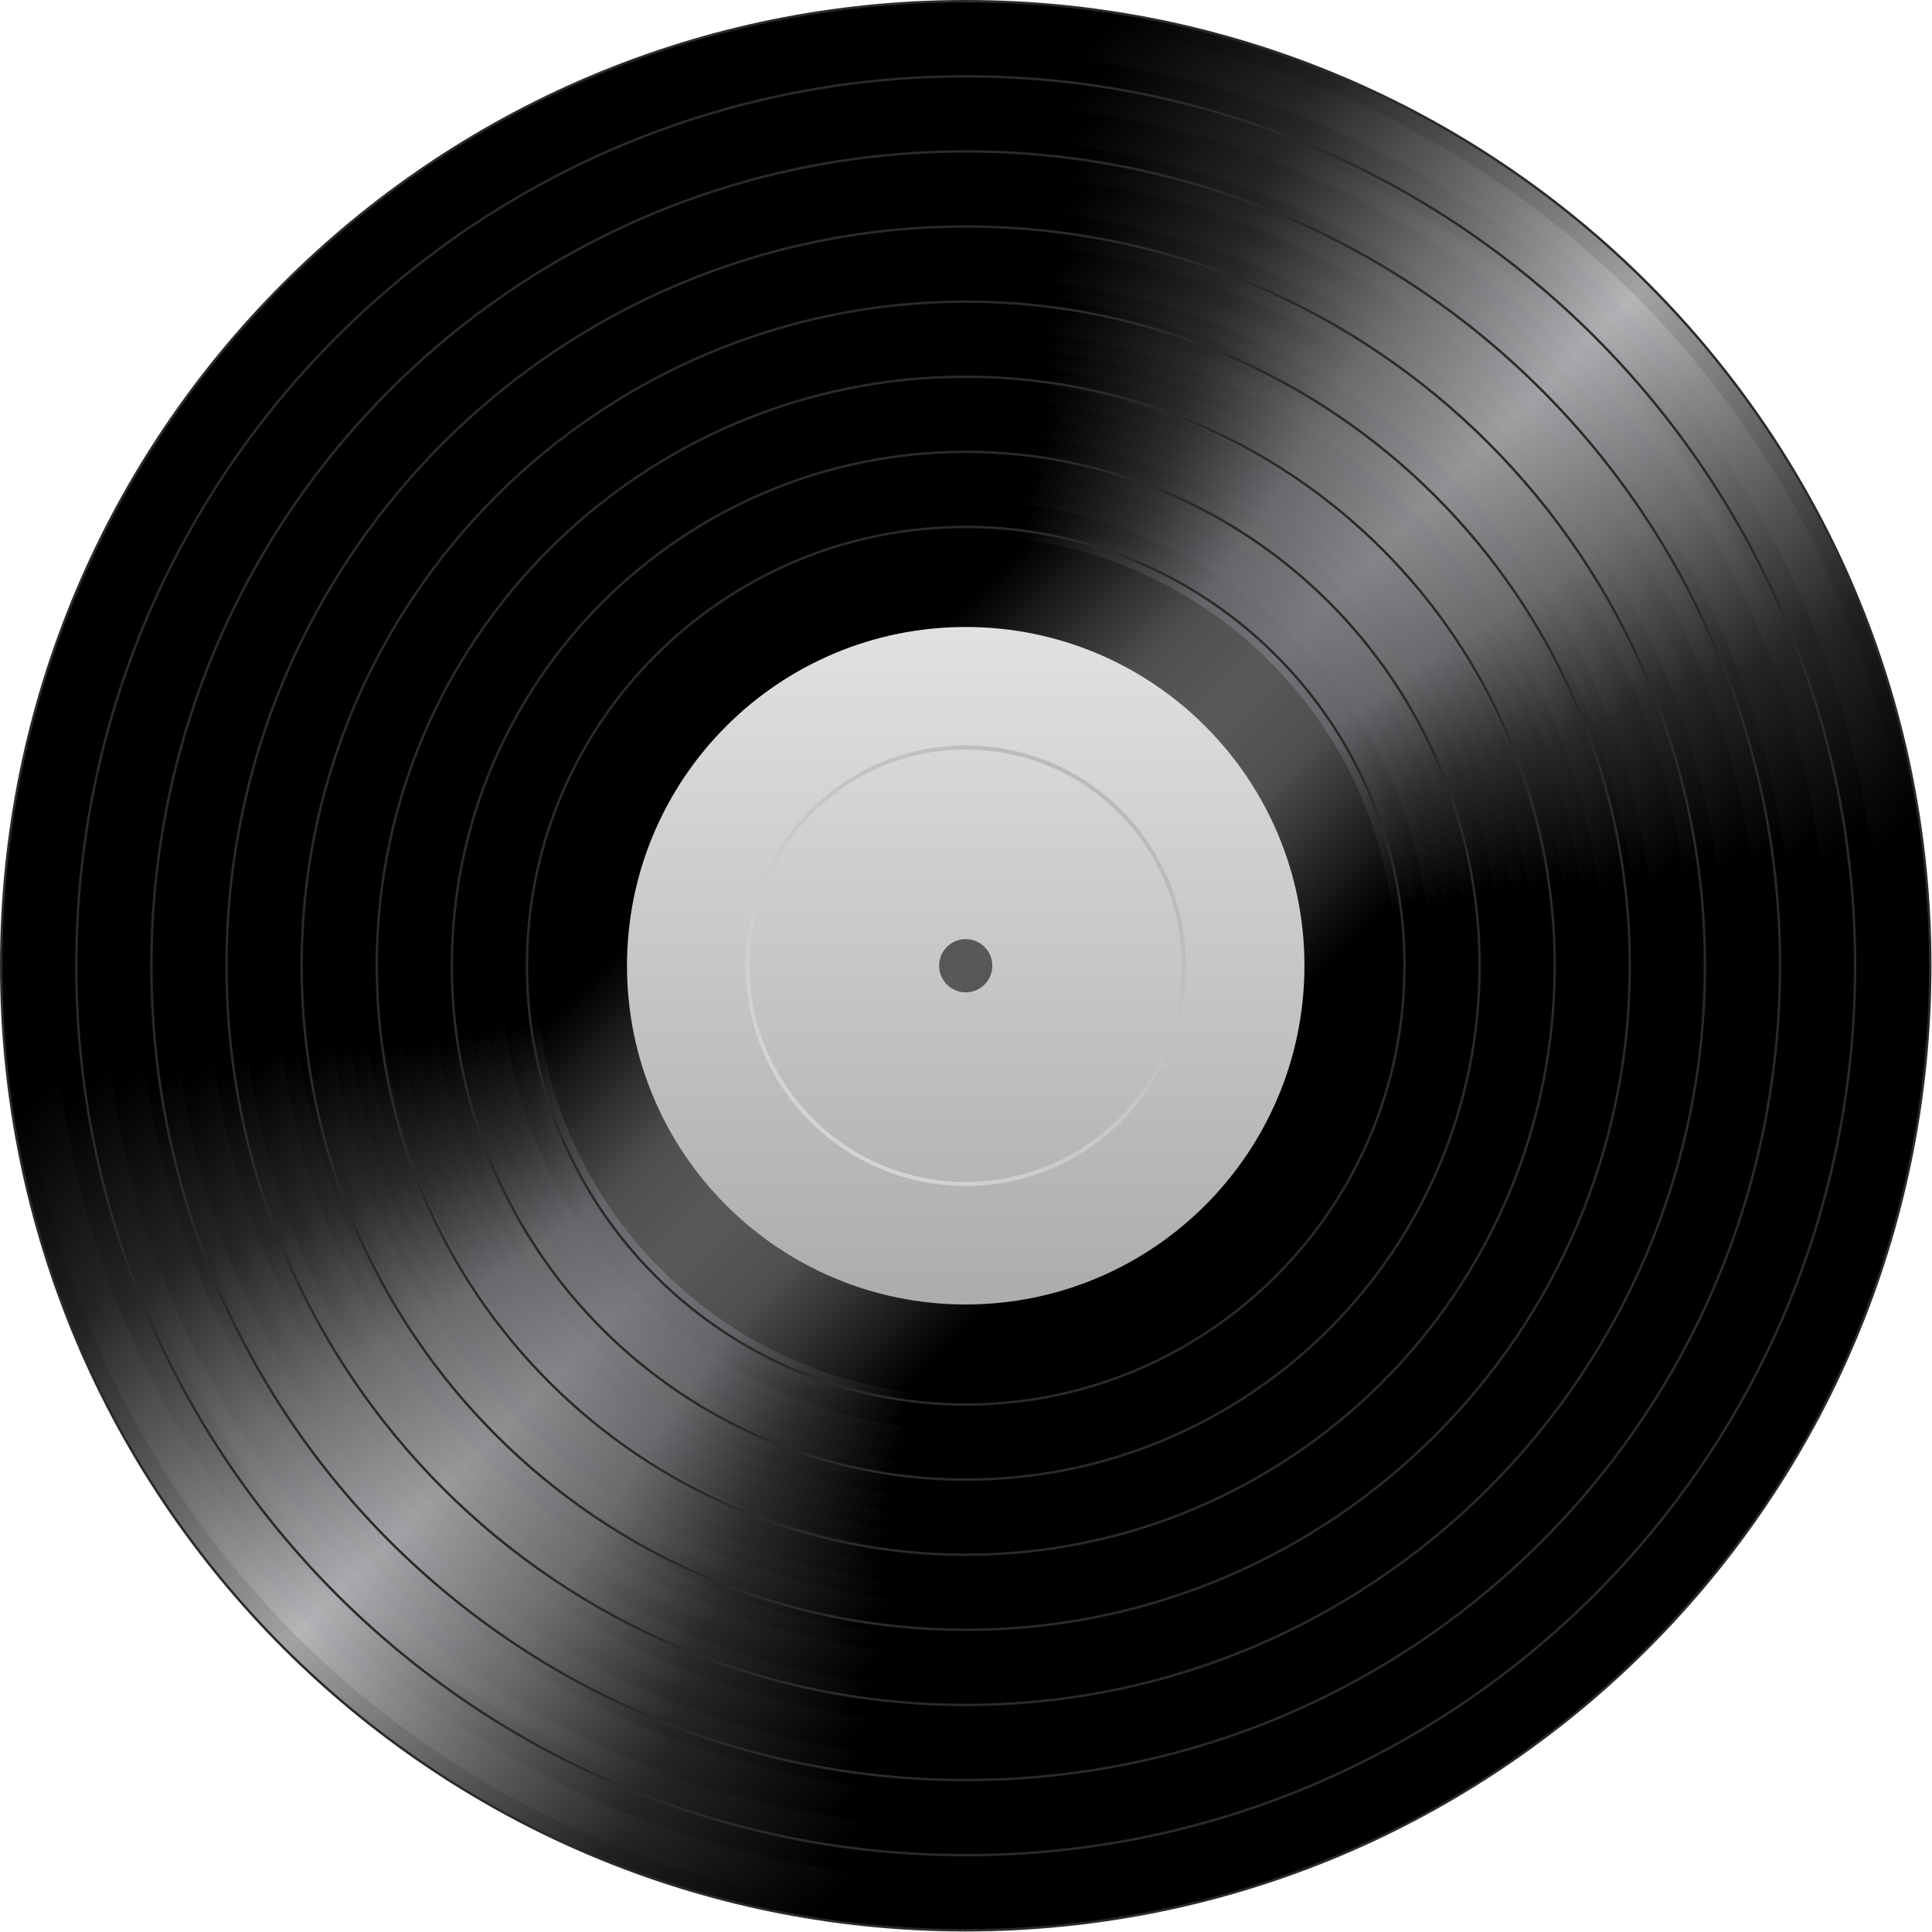 <?xml version="1.0" encoding="UTF-8" standalone="no"?><!DOCTYPE svg PUBLIC "-//W3C//DTD SVG 1.1//EN" "http://www.w3.org/Graphics/SVG/1.1/DTD/svg11.dtd"><svg width="100%" height="100%" viewBox="0 0 1602 1602" version="1.1" xmlns="http://www.w3.org/2000/svg" xmlns:xlink="http://www.w3.org/1999/xlink" xml:space="preserve" xmlns:serif="http://www.serif.com/" style="fill-rule:evenodd;clip-rule:evenodd;stroke-linejoin:round;stroke-miterlimit:2;"><path d="M778.718,800.77c0,-12.183 9.866,-22.046 22.061,-22.046c12.18,0 22.058,9.863 22.058,22.046c0,12.192 -9.875,22.058 -22.061,22.058c-12.189,0 -22.058,-9.866 -22.058,-22.058Zm387.191,0c0,-201.675 -163.459,-365.149 -365.13,-365.149c-201.656,-0.003 -365.161,163.478 -365.161,365.149c0,201.665 163.505,365.182 365.161,365.182c201.671,0 365.13,-163.514 365.13,-365.182Z" style="fill-rule:nonzero;"/><path d="M800.779,1073.16c-150.429,0 -272.363,-121.961 -272.363,-272.387c0,-150.42 121.934,-272.36 272.363,-272.36c150.411,-0.003 272.341,121.94 272.341,272.36c0,150.426 -121.93,272.387 -272.341,272.387Z" style="fill:url(#_Linear1);"/><path d="M800.776,1090.18c-159.822,0 -289.376,-129.591 -289.376,-289.406c0,-159.812 129.554,-289.373 289.379,-289.373c159.803,0 289.357,129.561 289.357,289.373c0,159.812 -129.554,289.406 -289.36,289.406Z" style="fill:url(#_Linear2);"/><path d="M800.779,1107.18c-169.223,0 -306.389,-137.193 -306.389,-306.413c0,-169.217 137.169,-306.386 306.386,-306.386c169.211,0 306.37,137.169 306.37,306.386c0,169.22 -137.159,306.416 -306.367,306.413Z" style="fill:url(#_Linear3);"/><path d="M800.779,1124.2c-178.609,0 -323.405,-144.817 -323.402,-323.429c0,-178.609 144.793,-323.402 323.402,-323.402c178.6,0 323.38,144.793 323.38,323.402c-0.003,178.612 -144.78,323.429 -323.38,323.429Z" style="fill:url(#_Linear4);"/><path d="M800.776,1141.21c-188.008,0 -340.415,-152.428 -340.415,-340.445c0,-188.011 152.407,-340.418 340.418,-340.418c188.008,0 340.396,152.407 340.396,340.418c0,188.014 -152.391,340.445 -340.399,340.445Z" style="fill:url(#_Linear5);"/><path d="M800.776,1158.23c-197.409,0 -357.428,-160.049 -357.428,-357.455c0,-197.406 160.019,-357.425 357.428,-357.425c197.4,0 357.412,160.019 357.416,357.425c0,197.406 -160.016,357.455 -357.416,357.455Z" style="fill:url(#_Linear6);"/><path d="M800.779,1175.24c-206.801,0 -374.453,-167.667 -374.453,-374.468c0,-206.811 167.652,-374.441 374.453,-374.441c206.792,0 374.416,167.63 374.419,374.441c-0.003,206.801 -167.627,374.468 -374.419,374.468Z" style="fill:url(#_Linear7);"/><path d="M800.776,1192.25c-216.197,0 -391.457,-175.284 -391.457,-391.484c0,-216.194 175.26,-391.454 391.457,-391.454c216.2,0 391.438,175.26 391.438,391.454c0,216.2 -175.238,391.484 -391.438,391.484Z" style="fill:url(#_Linear8);"/><path d="M800.776,1209.26c-225.592,0 -408.467,-182.896 -408.467,-408.494c-0.003,-225.595 182.875,-408.464 408.467,-408.464c225.592,0 408.454,182.866 408.454,408.464c0,225.598 -182.859,408.494 -408.454,408.494Z" style="fill:url(#_Linear9);"/><path d="M800.779,1226.28c-234.991,0 -425.489,-190.517 -425.489,-425.507c0,-235 190.498,-425.483 425.489,-425.483c234.981,0 425.464,190.486 425.464,425.483c-0.003,234.99 -190.483,425.507 -425.464,425.507Z" style="fill:url(#_Linear10);"/><path d="M800.776,1243.29c-244.389,0 -442.493,-198.134 -442.493,-442.523c0,-244.395 198.104,-442.496 442.496,-442.496c244.389,0 442.478,198.104 442.478,442.496c0,244.389 -198.092,442.523 -442.481,442.523Z" style="fill:url(#_Linear11);"/><path d="M800.776,1260.3c-253.787,-0.003 -459.506,-205.743 -459.506,-459.533c0,-253.787 205.719,-459.503 459.506,-459.503c253.778,0 459.503,205.716 459.503,459.503c0,253.79 -205.725,459.533 -459.503,459.533Z" style="fill:url(#_Linear12);"/><path d="M800.779,1277.31c-263.183,0 -476.534,-213.357 -476.531,-476.54c0,-263.183 213.348,-476.522 476.531,-476.522c263.174,-0.003 476.504,213.336 476.504,476.522c0,263.183 -213.33,476.54 -476.504,476.54Z" style="fill:url(#_Linear13);"/><path d="M800.779,1294.34c-272.578,0 -493.538,-220.987 -493.538,-493.565c0,-272.581 220.963,-493.532 493.535,-493.532c272.578,0 493.52,220.951 493.52,493.532c0,272.578 -220.939,493.565 -493.517,493.565Z" style="fill:url(#_Linear14);"/><path d="M800.776,1311.34c-281.971,0 -510.545,-228.593 -510.545,-510.569c0,-281.98 228.574,-510.551 510.548,-510.551c281.973,0 510.53,228.571 510.53,510.551c0,281.976 -228.56,510.569 -510.533,510.569Z" style="fill:url(#_Linear15);"/><path d="M800.779,1328.35c-291.369,0 -527.567,-236.21 -527.567,-527.582c0,-291.378 236.201,-527.555 527.564,-527.555c291.369,0 527.542,236.177 527.542,527.555c0,291.372 -236.173,527.582 -527.539,527.582Z" style="fill:url(#_Linear16);"/><path d="M800.776,1345.37c-300.761,0 -544.577,-243.831 -544.574,-544.598c-0.003,-300.776 243.81,-544.571 544.574,-544.571c300.77,0 544.559,243.795 544.559,544.571c0,300.767 -243.789,544.595 -544.559,544.598Z" style="fill:url(#_Linear17);"/><path d="M800.776,1362.38c-310.166,0 -561.587,-251.439 -561.587,-561.608c0,-310.172 251.421,-561.59 561.59,-561.59c310.157,0 561.569,251.418 561.569,561.59c0,310.169 -251.412,561.608 -561.572,561.608Z" style="fill:url(#_Linear18);"/><path d="M800.779,1379.39c-319.561,0 -578.606,-259.063 -578.606,-578.621c0,-319.567 259.045,-578.6 578.606,-578.6c319.558,0 578.588,259.033 578.588,578.6c0,319.564 -259.03,578.621 -578.588,578.621Z" style="fill:url(#_Linear19);"/><path d="M800.776,1396.41c-328.953,0 -595.616,-266.681 -595.613,-595.637c0,-328.966 266.657,-595.616 595.616,-595.616c328.956,0 595.598,266.65 595.598,595.616c-0.003,328.956 -266.642,595.637 -595.601,595.637Z" style="fill:url(#_Linear20);"/><path d="M800.779,1413.43c-338.349,0 -612.629,-274.298 -612.629,-612.656c0,-338.367 274.277,-612.629 612.626,-612.632c338.358,0 612.614,274.262 612.614,612.632c0,338.352 -274.256,612.656 -612.611,612.656Z" style="fill:url(#_Linear21);"/><path d="M800.776,1430.43c-347.738,0 -629.642,-281.91 -629.642,-629.663c0,-347.759 281.901,-629.639 629.645,-629.639c347.756,0 629.627,281.88 629.627,629.639c0,347.753 -281.871,629.663 -629.63,629.663Z" style="fill:url(#_Linear22);"/><path d="M800.776,1447.45c-357.143,0 -646.655,-289.527 -646.655,-646.676c0,-357.155 289.512,-646.658 646.655,-646.658c357.149,0 646.64,289.503 646.64,646.658c0,357.145 -289.491,646.676 -646.64,646.676Z" style="fill:url(#_Linear23);"/><path d="M800.776,1464.46c-366.544,0 -663.677,-297.151 -663.677,-663.692c0,-366.559 297.13,-663.665 663.677,-663.665c366.55,0 663.653,297.109 663.653,663.665c0,366.541 -297.103,663.692 -663.653,663.692Z" style="fill:url(#_Linear24);"/><path d="M800.779,1481.48c-375.936,0 -680.684,-304.763 -680.684,-680.705c0,-375.955 304.748,-680.675 680.684,-680.675c375.945,-0.003 680.666,304.723 680.666,680.675c0,375.942 -304.721,680.705 -680.666,680.705Z" style="fill:url(#_Linear25);"/><path d="M800.776,1498.49c-385.323,0 -697.694,-312.38 -697.694,-697.718c0,-385.347 312.371,-697.691 697.694,-697.691c385.353,-0.003 697.685,312.344 697.685,697.691c0,385.338 -312.335,697.718 -697.685,697.718Z" style="fill:url(#_Linear26);"/><path d="M800.779,1515.5c-394.727,0 -714.722,-320.001 -714.722,-714.734c0,-394.748 319.995,-714.707 714.722,-714.707c394.733,0 714.698,319.959 714.695,714.707c0.003,394.733 -319.962,714.734 -714.695,714.734Z" style="fill:url(#_Linear27);"/><path d="M800.776,1532.51c-404.123,0 -731.723,-327.616 -731.723,-731.741c-0.003,-404.144 327.6,-731.723 731.723,-731.72c404.132,0 731.711,327.576 731.711,731.72c0,404.122 -327.583,731.741 -731.711,731.741Z" style="fill:url(#_Linear28);"/><path d="M800.779,1549.52c-413.512,-0.003 -748.751,-335.224 -748.748,-748.754c0,-413.542 335.236,-748.736 748.748,-748.736c413.53,0 748.721,335.197 748.721,748.736c0,413.53 -335.191,748.754 -748.721,748.754Z" style="fill:url(#_Linear29);"/><path d="M800.779,1566.54c-422.916,0 -765.752,-342.842 -765.752,-765.767c0,-422.932 342.836,-765.749 765.752,-765.749c422.931,0 765.728,342.817 765.728,765.749c0,422.925 -342.797,765.767 -765.728,765.767Z" style="fill:url(#_Linear30);"/><path d="M800.776,1583.55c-432.309,0.003 -782.762,-350.456 -782.762,-782.78c-0.003,-432.333 350.45,-782.759 782.762,-782.759c432.33,0 782.747,350.423 782.747,782.759c0,432.324 -350.417,782.78 -782.747,782.78Z" style="fill:url(#_Linear31);"/><path d="M800.779,1600.56c-441.707,-0.003 -799.778,-358.077 -799.778,-799.793c0,-441.731 358.071,-799.775 799.778,-799.775c441.719,0 799.76,358.044 799.76,799.775c0,441.713 -358.041,799.793 -799.76,799.793Z" style="fill:url(#_Linear32);"/><path d="M800.779,1586.27c-433.807,0 -785.489,-351.676 -785.489,-785.498c0,-433.838 351.682,-785.483 785.489,-785.483c433.822,0.003 785.468,351.645 785.468,785.483c0,433.825 -351.646,785.498 -785.468,785.498Z" style="fill:url(#_Linear33);"/><path d="M800.779,1571.97c-425.92,0 -771.191,-345.271 -771.191,-771.2c0,-425.941 345.271,-771.179 771.188,-771.182c425.938,0 771.17,345.241 771.17,771.182c0,425.929 -345.232,771.203 -771.167,771.2Z" style="fill:url(#_Linear34);"/><path d="M800.776,1557.68c-418.02,0 -756.897,-338.88 -756.897,-756.909c0,-418.041 338.877,-756.89 756.9,-756.89c418.032,0 756.875,338.849 756.878,756.89c0,418.026 -338.843,756.909 -756.881,756.909Z" style="fill:url(#_Linear35);"/><path d="M800.776,1543.38c-410.123,0 -742.602,-332.476 -742.602,-742.611c0.003,-410.151 332.479,-742.59 742.605,-742.593c410.135,0 742.577,332.44 742.577,742.593c0,410.135 -332.442,742.611 -742.58,742.611Z" style="fill:url(#_Linear36);"/><path d="M800.779,1529.09c-402.239,-0.003 -728.307,-326.081 -728.307,-728.322c0,-402.257 326.068,-728.301 728.304,-728.301c402.248,0 728.292,326.044 728.292,728.301c0,402.241 -326.044,728.319 -728.289,728.322Z" style="fill:url(#_Linear37);"/><path d="M800.779,1514.8c-394.333,0 -714.006,-319.682 -714.009,-714.03c0.003,-394.357 319.676,-714.006 714.009,-714.003c394.345,-0.003 713.988,319.646 713.988,714.003c0,394.348 -319.643,714.027 -713.988,714.03Z" style="fill:url(#_Linear38);"/><path d="M800.776,1500.5c-386.442,-0.003 -699.711,-313.278 -699.714,-699.732c0,-386.457 313.272,-699.708 699.714,-699.705c386.46,0 699.699,313.245 699.699,699.705c0,386.454 -313.239,699.732 -699.699,699.732Z" style="fill:url(#_Linear39);"/><path d="M800.779,1486.2c-378.548,0 -685.416,-306.875 -685.416,-685.435c0,-378.564 306.868,-685.413 685.416,-685.413c378.56,0 685.395,306.849 685.398,685.413c0,378.563 -306.838,685.435 -685.398,685.435Z" style="fill:url(#_Linear40);"/><path d="M800.776,1471.91c-370.661,0 -671.125,-300.476 -671.125,-671.143c-0.003,-370.673 300.464,-671.116 671.128,-671.119c370.664,0.003 671.103,300.446 671.106,671.119c0,370.667 -300.445,671.143 -671.109,671.143Z" style="fill:url(#_Linear41);"/><path d="M800.776,1457.62c-362.758,0 -656.827,-294.081 -656.824,-656.845c0,-362.776 294.066,-656.818 656.827,-656.821c362.764,0 656.809,294.045 656.809,656.821c-0.004,362.764 -294.045,656.845 -656.812,656.845Z" style="fill:url(#_Linear42);"/><path d="M800.776,1443.32c-354.864,0 -642.529,-287.677 -642.529,-642.55c0,-354.876 287.665,-642.529 642.532,-642.529c354.87,0 642.514,287.653 642.514,642.529c0,354.87 -287.644,642.55 -642.517,642.55Z" style="fill:url(#_Linear43);"/><path d="M800.776,1429.03c-346.968,0 -628.231,-281.281 -628.231,-628.255c-0.003,-346.983 281.263,-628.234 628.234,-628.234c346.974,0 628.213,281.251 628.21,628.234c0.003,346.974 -281.233,628.255 -628.213,628.255Z" style="fill:url(#_Linear44);"/><path d="M800.779,1414.73c-339.083,0 -613.942,-274.875 -613.945,-613.961c0.003,-339.089 274.865,-613.936 613.942,-613.936c339.083,0 613.927,274.847 613.927,613.936c0,339.086 -274.841,613.961 -613.924,613.961Z" style="fill:url(#_Linear45);"/><path d="M800.776,1400.43c-331.183,0 -599.642,-268.471 -599.642,-599.663c0,-331.195 268.459,-599.645 599.642,-599.645c331.18,0 599.623,268.45 599.626,599.645c-0.003,331.192 -268.446,599.663 -599.626,599.663Z" style="fill:url(#_Linear46);"/><path d="M800.776,1386.14c-323.286,0 -585.353,-262.073 -585.356,-585.368c0.003,-323.293 262.07,-585.347 585.356,-585.35c323.289,0.003 585.334,262.057 585.334,585.35c0,323.292 -262.045,585.368 -585.334,585.368Z" style="fill:url(#_Linear47);"/><path d="M800.776,1371.85c-315.381,0 -571.061,-255.674 -571.061,-571.076c-0.003,-315.399 255.677,-571.058 571.064,-571.058c315.393,0 571.034,255.659 571.037,571.058c0,315.402 -255.647,571.076 -571.04,571.076Z" style="fill:url(#_Linear48);"/><path d="M800.776,1357.56c-307.499,0 -556.763,-249.279 -556.766,-556.787c0,-307.505 249.267,-556.757 556.766,-556.757c307.499,0 556.745,249.252 556.745,556.757c-0.003,307.508 -249.246,556.787 -556.745,556.787Z" style="fill:url(#_Linear49);"/><path d="M800.779,1343.25c-299.602,0.003 -542.471,-242.872 -542.471,-542.483c0,-299.605 242.869,-542.465 542.468,-542.465c299.602,0 542.444,242.86 542.444,542.465c-0.003,299.611 -242.842,542.486 -542.441,542.483Z" style="fill:url(#_Linear50);"/><path d="M800.779,1328.97c-291.709,0 -528.171,-236.477 -528.171,-528.198c0,-291.715 236.462,-528.168 528.171,-528.168c291.699,0 528.149,236.453 528.152,528.168c0,291.721 -236.453,528.198 -528.152,528.198Z" style="fill:url(#_Linear51);"/><path d="M800.776,1314.67c-283.818,0 -513.879,-230.079 -513.879,-513.897c0,-283.818 230.061,-513.873 513.882,-513.873c283.815,0 513.861,230.055 513.861,513.873c0,283.818 -230.046,513.897 -513.864,513.897Z" style="fill:url(#_Linear52);"/><path d="M800.776,1300.38c-275.918,0 -499.581,-223.678 -499.578,-499.605c0,-275.927 223.66,-499.575 499.578,-499.575c275.918,0 499.566,223.648 499.563,499.575c0.003,275.927 -223.648,499.605 -499.563,499.605Z" style="fill:url(#_Linear53);"/><path d="M800.779,1286.08c-268.025,0 -485.292,-217.279 -485.292,-485.31c0,-268.025 217.267,-485.283 485.292,-485.283c268.018,0 485.268,217.258 485.268,485.283c-0.003,268.031 -217.25,485.31 -485.268,485.31Z" style="fill:url(#_Linear54);"/><path d="M800.776,1271.78c-260.125,0 -470.991,-210.878 -470.988,-471.012c0,-260.131 210.866,-470.985 470.988,-470.985c260.125,0 470.976,210.857 470.976,470.985c0,260.134 -210.851,471.012 -470.976,471.012Z" style="fill:url(#_Linear55);"/><path d="M800.776,1257.49c-252.24,0 -456.697,-204.472 -456.697,-456.718c0.003,-252.234 204.46,-456.697 456.7,-456.697c252.225,0 456.678,204.463 456.678,456.697c-0.003,252.246 -204.456,456.718 -456.681,456.718Z" style="fill:url(#_Linear56);"/><path d="M800.776,1243.19c-244.337,0 -442.399,-198.074 -442.399,-442.423c0,-244.344 198.062,-442.396 442.402,-442.396c244.337,0 442.377,198.049 442.377,442.396c0,244.349 -198.043,442.423 -442.38,442.423Z" style="fill:url(#_Linear57);"/><path d="M800.776,1228.9c-236.441,0 -428.11,-191.678 -428.107,-428.131c0,-236.438 191.666,-428.113 428.11,-428.11c236.444,0 428.089,191.672 428.089,428.11c-0.003,236.453 -191.645,428.131 -428.092,428.131Z" style="fill:url(#_Linear58);"/><path d="M800.779,1214.61c-228.547,0 -413.809,-185.277 -413.809,-413.836c0,-228.547 185.262,-413.809 413.809,-413.809c228.535,0 413.791,185.265 413.791,413.809c0,228.559 -185.256,413.836 -413.791,413.836Z" style="fill:url(#_Linear59);"/><path d="M800.779,1200.31c-220.662,0 -399.523,-178.873 -399.523,-399.538c0,-220.653 178.861,-399.517 399.523,-399.517c220.647,0 399.502,178.864 399.499,399.517c0,220.668 -178.852,399.538 -399.499,399.538Z" style="fill:url(#_Linear60);"/><path d="M800.776,1186.02c-212.76,-0.003 -385.22,-172.478 -385.22,-385.25c0,-212.76 172.457,-385.222 385.223,-385.222c212.75,-0.004 385.201,172.462 385.201,385.222c0,212.769 -172.451,385.25 -385.204,385.25Z" style="fill:url(#_Linear61);"/><path d="M800.779,1171.72c-204.869,-0.003 -370.931,-166.08 -370.934,-370.952c0,-204.863 166.065,-370.925 370.931,-370.925c204.854,0 370.906,166.062 370.906,370.925c0,204.872 -166.052,370.949 -370.903,370.952Z" style="fill:url(#_Linear62);"/><path d="M800.779,1157.42c-196.975,0.003 -356.636,-159.673 -356.633,-356.651c0,-196.96 159.655,-356.63 356.633,-356.63c196.951,0 356.606,159.67 356.606,356.63c0,196.978 -159.652,356.654 -356.606,356.651Z" style="fill:url(#_Linear63);"/><path d="M800.776,1165.62l0,-1.996c-100.197,0 -190.902,-40.612 -256.563,-106.277c-65.665,-65.667 -106.274,-156.375 -106.274,-256.581c0,-100.2 40.612,-190.905 106.274,-256.569c65.664,-65.662 156.369,-106.268 256.563,-106.268c100.191,0 190.887,40.606 256.548,106.268c65.661,65.664 106.271,156.366 106.271,256.569c-0.003,200.4 -162.446,362.858 -362.819,362.858l0,1.996c201.474,0 364.812,-163.353 364.815,-364.854c0,-201.502 -163.341,-364.833 -364.815,-364.833c-201.486,0 -364.833,163.331 -364.833,364.833c0,201.505 163.341,364.851 364.833,364.854Z" style="fill:#2a2a2a;fill-rule:nonzero;"/><path d="M800.776,1227.9l0,-1.996c-234.781,-0.003 -425.116,-190.335 -425.116,-425.134c0,-234.793 190.335,-425.116 425.116,-425.116c117.389,0 223.657,47.581 300.585,124.512c76.926,76.932 124.506,183.203 124.506,300.604c0,117.404 -47.58,223.681 -124.506,300.615c-76.928,76.938 -183.196,124.519 -300.585,124.519l0,1.996c235.873,0 427.087,-191.229 427.087,-427.13c0,-235.898 -191.214,-427.109 -427.087,-427.112c-235.883,0.003 -427.109,191.214 -427.112,427.112c0.003,235.901 191.229,427.127 427.112,427.13Z" style="fill:#2a2a2a;fill-rule:nonzero;"/><path d="M800.776,1290.18l0,-1.993c-134.593,-0.003 -256.436,-54.555 -344.641,-142.76c-88.199,-88.208 -142.751,-210.054 -142.751,-344.653c0,-269.187 218.212,-487.385 487.395,-487.388l0.024,0l-0.018,-0.78l0,0.78l0.018,0l-0.018,-0.78l0,0.78c134.59,0 256.424,54.548 344.619,142.75c88.196,88.202 142.739,210.042 142.742,344.638c-0.003,134.596 -54.546,256.442 -142.745,344.65c-88.195,88.208 -210.032,142.76 -344.625,142.763l0,1.993c270.282,0 489.363,-219.118 489.366,-489.406c-0.003,-270.288 -219.081,-489.385 -489.357,-489.385l-0.03,0l0.024,0.998l0,-0.998c-270.285,0.003 -489.388,219.094 -489.391,489.385c0.003,270.291 219.106,489.406 489.388,489.406Z" style="fill:#2a2a2a;fill-rule:nonzero;"/><path d="M800.779,1352.46l0,-1.997c-151.794,0 -289.206,-61.526 -388.678,-161.001c-99.472,-99.478 -160.992,-236.896 -160.992,-388.69c0,-151.794 61.52,-289.206 160.992,-388.678c99.472,-99.469 236.884,-160.986 388.678,-160.986c151.788,0 289.194,61.517 388.66,160.986c99.466,99.472 160.983,236.881 160.983,388.678c0,151.797 -61.517,289.212 -160.983,388.69c-99.466,99.475 -236.872,161.001 -388.66,161.001l0,1.997c304.675,-0.003 551.639,-247.001 551.639,-551.688c0,-304.687 -246.964,-551.661 -551.639,-551.661c-304.681,0 -551.667,246.974 -551.667,551.661c0,304.687 246.986,551.685 551.667,551.688Z" style="fill:#2a2a2a;fill-rule:nonzero;"/><path d="M800.779,1413.73l0,-0.998l-0.006,0c-337.964,0 -611.946,-273.982 -611.946,-611.964c0,-337.985 273.982,-611.946 611.952,-611.946c168.986,0 321.961,68.488 432.697,179.231c110.736,110.739 179.222,263.72 179.222,432.715c0,168.995 -68.483,321.982 -179.219,432.724c-110.736,110.745 -263.708,179.24 -432.694,179.24l0,0.92l0.018,-0.92l-0.018,0l0,0.92l0.018,-0.92l-0.33,0.049l0.306,0.949l0,-0.998l0,0.998l0.309,0.95l-0.306,-0.94l0.024,0.989l0.282,-0.049l-0.306,-0.94l0.024,0.989l-0.024,-0.968l-0.018,0.968l0.042,0l-0.024,-0.968l-0.018,0.968l0.021,0c339.071,0 613.909,-274.875 613.909,-613.961c0,-339.086 -274.844,-613.939 -613.915,-613.942c-339.071,0.003 -613.945,274.856 -613.948,613.942c0.003,339.086 274.877,613.961 613.942,613.961l0.164,0l0.151,-0.049l-0.309,-0.95Z" style="fill:#2a2a2a;fill-rule:nonzero;"/><path d="M800.776,1476.01l0,-0.998c-186.184,0 -354.734,-75.463 -476.746,-197.476c-122.016,-122.015 -197.479,-290.568 -197.479,-476.761c0,-372.39 301.865,-674.222 674.228,-674.222c186.187,0 354.731,75.457 476.737,197.466c122.003,122.01 197.458,290.559 197.461,476.756c-0.003,186.193 -75.458,354.746 -197.461,476.761c-122.003,122.013 -290.547,197.476 -476.734,197.476l-0.003,0l-0.212,0.024l0.209,0.974l0,-0.998l0,0.998l0.212,0.977l-0.209,-0.965l0,0.986l0.209,-0.021l-0.209,-0.965l0,0.986l0.003,0c373.473,0 676.188,-302.751 676.188,-676.233c0,-373.491 -302.718,-676.218 -676.191,-676.218c-373.467,0 -676.221,302.727 -676.224,676.218c0,373.482 302.757,676.233 676.221,676.233l0.106,0l0.106,-0.021l-0.212,-0.977Z" style="fill:#2a2a2a;fill-rule:nonzero;"/><path d="M800.779,1539.29l0,-1.996c-203.382,0 -387.504,-82.438 -520.787,-215.72c-133.282,-133.289 -215.717,-317.411 -215.717,-520.799c0,-203.395 82.435,-387.513 215.717,-520.796c133.283,-133.279 317.402,-215.705 520.787,-215.705c203.388,0 387.504,82.426 520.78,215.705c133.277,133.28 215.706,317.398 215.706,520.796c0,203.388 -82.429,387.51 -215.706,520.799c-133.276,133.282 -317.392,215.72 -520.78,215.72l0,1.996c407.875,-0.003 738.479,-330.643 738.482,-738.515c-0.003,-407.89 -330.607,-738.497 -738.482,-738.497c-407.86,0 -738.5,330.61 -738.5,738.497c0,407.872 330.64,738.512 738.5,738.515Z" style="fill:#2a2a2a;fill-rule:nonzero;"/><path d="M800.779,1601.56l0,-1.996c-441.155,-0.003 -798.783,-357.631 -798.783,-798.795c0,-220.593 89.406,-420.28 233.959,-564.83c144.556,-144.55 344.24,-233.944 564.824,-233.947c220.586,0.003 420.271,89.397 564.818,233.947c144.546,144.55 233.943,344.237 233.943,564.83c0,220.583 -89.397,420.277 -233.943,564.833c-144.547,144.556 -344.232,233.962 -564.818,233.962l0,1.996c442.268,0 800.758,-358.526 800.758,-800.791c0,-442.283 -358.49,-800.77 -800.758,-800.77c-442.259,0 -800.779,358.483 -800.779,800.77c0.003,442.268 358.52,800.788 800.779,800.791Z" style="fill:#2a2a2a;fill-rule:nonzero;"/><path d="M778.718,800.77c0,-12.183 9.866,-22.046 22.061,-22.046c12.18,0 22.058,9.863 22.058,22.046c0,12.192 -9.875,22.058 -22.061,22.058c-12.189,0 -22.058,-9.866 -22.058,-22.058Zm302.918,0c0,-155.128 -125.738,-280.878 -280.857,-280.878c-155.131,-0.003 -280.884,125.75 -280.884,280.878c0,155.128 125.753,280.909 280.884,280.905c155.119,0 280.857,-125.774 280.857,-280.905Z" style="fill:url(#_Linear64);"/><path d="M800.779,621.475c-99.023,0.185 -179.116,80.263 -179.28,179.295c0.161,99.014 80.257,179.128 179.28,179.292c99.014,-0.164 179.085,-80.248 179.27,-179.292c-0.185,-99.032 -80.256,-179.11 -179.27,-179.295Zm0,-3.331c100.858,0.018 182.598,81.761 182.598,182.626c0,100.858 -81.74,182.629 -182.598,182.629c-100.843,0 -182.605,-81.768 -182.626,-182.629c0.021,-100.865 81.786,-182.608 182.626,-182.626Z" style="fill:url(#_Linear65);"/><defs><linearGradient id="_Linear1" x1="0" y1="0" x2="1" y2="0" gradientUnits="userSpaceOnUse" gradientTransform="matrix(0,544.747,-544.747,0,800.767,528.41)"><stop offset="0" style="stop-color:#000;stop-opacity:1"/><stop offset="0.5" style="stop-color:#7e7e7e;stop-opacity:1"/><stop offset="1" style="stop-color:#000;stop-opacity:1"/></linearGradient><linearGradient id="_Linear2" x1="0" y1="0" x2="1" y2="0" gradientUnits="userSpaceOnUse" gradientTransform="matrix(14.662,578.597,-578.597,14.662,793.447,511.488)"><stop offset="0" style="stop-color:#000;stop-opacity:1"/><stop offset="0.5" style="stop-color:#808080;stop-opacity:1"/><stop offset="1" style="stop-color:#000;stop-opacity:1"/></linearGradient><linearGradient id="_Linear3" x1="0" y1="0" x2="1" y2="0" gradientUnits="userSpaceOnUse" gradientTransform="matrix(31.038,612.025,-612.025,31.038,785.249,494.773)"><stop offset="0" style="stop-color:#000;stop-opacity:1"/><stop offset="0.5" style="stop-color:#808080;stop-opacity:1"/><stop offset="1" style="stop-color:#000;stop-opacity:1"/></linearGradient><linearGradient id="_Linear4" x1="0" y1="0" x2="1" y2="0" gradientUnits="userSpaceOnUse" gradientTransform="matrix(49.118,644.995,-644.995,49.118,776.215,478.284)"><stop offset="0" style="stop-color:#000;stop-opacity:1"/><stop offset="0.5" style="stop-color:#838383;stop-opacity:1"/><stop offset="1" style="stop-color:#000;stop-opacity:1"/></linearGradient><linearGradient id="_Linear5" x1="0" y1="0" x2="1" y2="0" gradientUnits="userSpaceOnUse" gradientTransform="matrix(68.887,677.423,-677.423,68.887,766.328,462.072)"><stop offset="0" style="stop-color:#000;stop-opacity:1"/><stop offset="0.5" style="stop-color:#838385;stop-opacity:1"/><stop offset="1" style="stop-color:#000;stop-opacity:1"/></linearGradient><linearGradient id="_Linear6" x1="0" y1="0" x2="1" y2="0" gradientUnits="userSpaceOnUse" gradientTransform="matrix(90.326,709.228,-709.228,90.326,755.61,446.17)"><stop offset="0" style="stop-color:#000;stop-opacity:1"/><stop offset="0.3" style="stop-color:#474747;stop-opacity:1"/><stop offset="0.5" style="stop-color:#858587;stop-opacity:1"/><stop offset="1" style="stop-color:#000;stop-opacity:1"/></linearGradient><linearGradient id="_Linear7" x1="0" y1="0" x2="1" y2="0" gradientUnits="userSpaceOnUse" gradientTransform="matrix(113.421,740.378,-740.378,113.421,744.052,430.598)"><stop offset="0" style="stop-color:#000;stop-opacity:1"/><stop offset="0.3" style="stop-color:#464646;stop-opacity:1"/><stop offset="0.5" style="stop-color:#878789;stop-opacity:1"/><stop offset="0.8" style="stop-color:#2b2b2b;stop-opacity:1"/><stop offset="1" style="stop-color:#000;stop-opacity:1"/></linearGradient><linearGradient id="_Linear8" x1="0" y1="0" x2="1" y2="0" gradientUnits="userSpaceOnUse" gradientTransform="matrix(138.149,770.788,-770.788,138.149,731.702,415.393)"><stop offset="0" style="stop-color:#000;stop-opacity:1"/><stop offset="0.3" style="stop-color:#454545;stop-opacity:1"/><stop offset="0.5" style="stop-color:#89898a;stop-opacity:1"/><stop offset="0.8" style="stop-color:#2a2a2a;stop-opacity:1"/><stop offset="1" style="stop-color:#000;stop-opacity:1"/></linearGradient><linearGradient id="_Linear9" x1="0" y1="0" x2="1" y2="0" gradientUnits="userSpaceOnUse" gradientTransform="matrix(164.485,800.394,-800.394,164.485,718.529,400.585)"><stop offset="0" style="stop-color:#000;stop-opacity:1"/><stop offset="0.2" style="stop-color:#282828;stop-opacity:1"/><stop offset="0.5" style="stop-color:#8c8c8c;stop-opacity:1"/><stop offset="0.7" style="stop-color:#444;stop-opacity:1"/><stop offset="1" style="stop-color:#000;stop-opacity:1"/></linearGradient><linearGradient id="_Linear10" x1="0" y1="0" x2="1" y2="0" gradientUnits="userSpaceOnUse" gradientTransform="matrix(192.406,829.144,-829.144,192.406,704.559,386.212)"><stop offset="0" style="stop-color:#000;stop-opacity:1"/><stop offset="0.2" style="stop-color:#272727;stop-opacity:1"/><stop offset="0.5" style="stop-color:#8e8e8e;stop-opacity:1"/><stop offset="0.7" style="stop-color:#434343;stop-opacity:1"/><stop offset="1" style="stop-color:#000;stop-opacity:1"/></linearGradient><linearGradient id="_Linear11" x1="0" y1="0" x2="1" y2="0" gradientUnits="userSpaceOnUse" gradientTransform="matrix(221.885,856.972,-856.972,221.885,689.83,372.299)"><stop offset="0" style="stop-color:#000;stop-opacity:1"/><stop offset="0.2" style="stop-color:#252525;stop-opacity:1"/><stop offset="0.5" style="stop-color:#8e9090;stop-opacity:1"/><stop offset="0.7" style="stop-color:#424242;stop-opacity:1"/><stop offset="1" style="stop-color:#000;stop-opacity:1"/></linearGradient><linearGradient id="_Linear12" x1="0" y1="0" x2="1" y2="0" gradientUnits="userSpaceOnUse" gradientTransform="matrix(252.888,883.805,-883.805,252.888,674.335,358.878)"><stop offset="0" style="stop-color:#000;stop-opacity:1"/><stop offset="0.2" style="stop-color:#242424;stop-opacity:1"/><stop offset="0.3" style="stop-color:#414141;stop-opacity:1"/><stop offset="0.5" style="stop-color:#909193;stop-opacity:1"/><stop offset="0.7" style="stop-color:#414141;stop-opacity:1"/><stop offset="0.8" style="stop-color:#242424;stop-opacity:1"/><stop offset="1" style="stop-color:#000;stop-opacity:1"/></linearGradient><linearGradient id="_Linear13" x1="0" y1="0" x2="1" y2="0" gradientUnits="userSpaceOnUse" gradientTransform="matrix(285.387,909.598,-909.598,285.387,658.077,345.979)"><stop offset="0" style="stop-color:#000;stop-opacity:1"/><stop offset="0.2" style="stop-color:#222;stop-opacity:1"/><stop offset="0.3" style="stop-color:#3f3f40;stop-opacity:1"/><stop offset="0.5" style="stop-color:#939395;stop-opacity:1"/><stop offset="0.7" style="stop-color:#3f3f40;stop-opacity:1"/><stop offset="0.8" style="stop-color:#222;stop-opacity:1"/><stop offset="1" style="stop-color:#000;stop-opacity:1"/></linearGradient><linearGradient id="_Linear14" x1="0" y1="0" x2="1" y2="0" gradientUnits="userSpaceOnUse" gradientTransform="matrix(319.352,934.292,-934.292,319.352,641.107,333.637)"><stop offset="0" style="stop-color:#000;stop-opacity:1"/><stop offset="0.2" style="stop-color:#212121;stop-opacity:1"/><stop offset="0.3" style="stop-color:#3f3f3f;stop-opacity:1"/><stop offset="0.5" style="stop-color:#959595;stop-opacity:1"/><stop offset="0.7" style="stop-color:#3f3f3f;stop-opacity:1"/><stop offset="0.8" style="stop-color:#212121;stop-opacity:1"/><stop offset="1" style="stop-color:#000;stop-opacity:1"/></linearGradient><linearGradient id="_Linear15" x1="0" y1="0" x2="1" y2="0" gradientUnits="userSpaceOnUse" gradientTransform="matrix(354.737,957.815,-957.815,354.737,623.408,321.876)"><stop offset="0" style="stop-color:#000;stop-opacity:1"/><stop offset="0.2" style="stop-color:#202020;stop-opacity:1"/><stop offset="0.3" style="stop-color:#3e3e3e;stop-opacity:1"/><stop offset="0.5" style="stop-color:#979797;stop-opacity:1"/><stop offset="0.7" style="stop-color:#3e3e3e;stop-opacity:1"/><stop offset="0.8" style="stop-color:#202020;stop-opacity:1"/><stop offset="1" style="stop-color:#000;stop-opacity:1"/></linearGradient><linearGradient id="_Linear16" x1="0" y1="0" x2="1" y2="0" gradientUnits="userSpaceOnUse" gradientTransform="matrix(391.505,980.113,-980.113,391.505,605.02,310.724)"><stop offset="0" style="stop-color:#000;stop-opacity:1"/><stop offset="0.2" style="stop-color:#1e1e1e;stop-opacity:1"/><stop offset="0.3" style="stop-color:#3d3d3d;stop-opacity:1"/><stop offset="0.5" style="stop-color:#99999a;stop-opacity:1"/><stop offset="0.7" style="stop-color:#3d3d3d;stop-opacity:1"/><stop offset="0.8" style="stop-color:#1e1e1e;stop-opacity:1"/><stop offset="1" style="stop-color:#000;stop-opacity:1"/></linearGradient><linearGradient id="_Linear17" x1="0" y1="0" x2="1" y2="0" gradientUnits="userSpaceOnUse" gradientTransform="matrix(429.63,1001.16,-1001.16,429.63,585.961,300.2)"><stop offset="0" style="stop-color:#000;stop-opacity:1"/><stop offset="0.2" style="stop-color:#1c1c1c;stop-opacity:1"/><stop offset="0.3" style="stop-color:#3a3b3b;stop-opacity:1"/><stop offset="0.5" style="stop-color:#9a9a9a;stop-opacity:1"/><stop offset="0.7" style="stop-color:#3b3b3b;stop-opacity:1"/><stop offset="0.8" style="stop-color:#1c1c1c;stop-opacity:1"/><stop offset="1" style="stop-color:#000;stop-opacity:1"/></linearGradient><linearGradient id="_Linear18" x1="0" y1="0" x2="1" y2="0" gradientUnits="userSpaceOnUse" gradientTransform="matrix(469.059,1020.87,-1020.87,469.059,566.245,290.347)"><stop offset="0" style="stop-color:#000;stop-opacity:1"/><stop offset="0.2" style="stop-color:#1b1b1b;stop-opacity:1"/><stop offset="0.3" style="stop-color:#3a3a3a;stop-opacity:1"/><stop offset="0.5" style="stop-color:#9c9c9c;stop-opacity:1"/><stop offset="0.7" style="stop-color:#3a3a3a;stop-opacity:1"/><stop offset="0.8" style="stop-color:#1b1b1b;stop-opacity:1"/><stop offset="1" style="stop-color:#000;stop-opacity:1"/></linearGradient><linearGradient id="_Linear19" x1="0" y1="0" x2="1" y2="0" gradientUnits="userSpaceOnUse" gradientTransform="matrix(509.747,1039.19,-1039.19,509.747,545.904,281.182)"><stop offset="0" style="stop-color:#000;stop-opacity:1"/><stop offset="0.2" style="stop-color:#191919;stop-opacity:1"/><stop offset="0.3" style="stop-color:#393939;stop-opacity:1"/><stop offset="0.5" style="stop-color:#9e9e9e;stop-opacity:1"/><stop offset="0.7" style="stop-color:#3a3a3a;stop-opacity:1"/><stop offset="0.8" style="stop-color:#1a1a1a;stop-opacity:1"/><stop offset="1" style="stop-color:#000;stop-opacity:1"/></linearGradient><linearGradient id="_Linear20" x1="0" y1="0" x2="1" y2="0" gradientUnits="userSpaceOnUse" gradientTransform="matrix(551.657,1056.09,-1056.09,551.657,524.947,272.733)"><stop offset="0" style="stop-color:#000;stop-opacity:1"/><stop offset="0.2" style="stop-color:#171717;stop-opacity:1"/><stop offset="0.3" style="stop-color:#373838;stop-opacity:1"/><stop offset="0.5" style="stop-color:#a0a1a1;stop-opacity:1"/><stop offset="0.7" style="stop-color:#383939;stop-opacity:1"/><stop offset="0.8" style="stop-color:#181818;stop-opacity:1"/><stop offset="1" style="stop-color:#000;stop-opacity:1"/></linearGradient><linearGradient id="_Linear21" x1="0" y1="0" x2="1" y2="0" gradientUnits="userSpaceOnUse" gradientTransform="matrix(594.739,1071.52,-1071.52,594.739,503.406,265.018)"><stop offset="0" style="stop-color:#000;stop-opacity:1"/><stop offset="0.2" style="stop-color:#161616;stop-opacity:1"/><stop offset="0.3" style="stop-color:#363637;stop-opacity:1"/><stop offset="0.5" style="stop-color:#a1a1a3;stop-opacity:1"/><stop offset="0.7" style="stop-color:#373737;stop-opacity:1"/><stop offset="0.8" style="stop-color:#171717;stop-opacity:1"/><stop offset="1" style="stop-color:#000;stop-opacity:1"/></linearGradient><linearGradient id="_Linear22" x1="0" y1="0" x2="1" y2="0" gradientUnits="userSpaceOnUse" gradientTransform="matrix(638.943,1085.41,-1085.41,638.943,481.307,258.074)"><stop offset="0" style="stop-color:#000;stop-opacity:1"/><stop offset="0.2" style="stop-color:#151515;stop-opacity:1"/><stop offset="0.3" style="stop-color:#363636;stop-opacity:1"/><stop offset="0.5" style="stop-color:#a3a3a5;stop-opacity:1"/><stop offset="0.7" style="stop-color:#373737;stop-opacity:1"/><stop offset="0.8" style="stop-color:#161616;stop-opacity:1"/><stop offset="1" style="stop-color:#000;stop-opacity:1"/></linearGradient><linearGradient id="_Linear23" x1="0" y1="0" x2="1" y2="0" gradientUnits="userSpaceOnUse" gradientTransform="matrix(684.218,1097.73,-1097.73,684.218,458.664,251.91)"><stop offset="0" style="stop-color:#000;stop-opacity:1"/><stop offset="0.2" style="stop-color:#131313;stop-opacity:1"/><stop offset="0.3" style="stop-color:#353535;stop-opacity:1"/><stop offset="0.5" style="stop-color:#a5a5a7;stop-opacity:1"/><stop offset="0.7" style="stop-color:#353536;stop-opacity:1"/><stop offset="0.8" style="stop-color:#141414;stop-opacity:1"/><stop offset="1" style="stop-color:#000;stop-opacity:1"/></linearGradient><linearGradient id="_Linear24" x1="0" y1="0" x2="1" y2="0" gradientUnits="userSpaceOnUse" gradientTransform="matrix(730.518,1108.43,-1108.43,730.518,435.515,246.561)"><stop offset="0" style="stop-color:#000;stop-opacity:1"/><stop offset="0.2" style="stop-color:#121212;stop-opacity:1"/><stop offset="0.3" style="stop-color:#333334;stop-opacity:1"/><stop offset="0.5" style="stop-color:#a7a7a8;stop-opacity:1"/><stop offset="0.7" style="stop-color:#343434;stop-opacity:1"/><stop offset="0.8" style="stop-color:#131313;stop-opacity:1"/><stop offset="1" style="stop-color:#000;stop-opacity:1"/></linearGradient><linearGradient id="_Linear25" x1="0" y1="0" x2="1" y2="0" gradientUnits="userSpaceOnUse" gradientTransform="matrix(777.784,1117.47,-1117.47,777.784,411.882,242.047)"><stop offset="0" style="stop-color:#000;stop-opacity:1"/><stop offset="0.2" style="stop-color:#111;stop-opacity:1"/><stop offset="0.3" style="stop-color:#333;stop-opacity:1"/><stop offset="0.5" style="stop-color:#a8a8aa;stop-opacity:1"/><stop offset="0.7" style="stop-color:#333;stop-opacity:1"/><stop offset="0.8" style="stop-color:#111;stop-opacity:1"/><stop offset="1" style="stop-color:#000;stop-opacity:1"/></linearGradient><linearGradient id="_Linear26" x1="0" y1="0" x2="1" y2="0" gradientUnits="userSpaceOnUse" gradientTransform="matrix(825.965,1124.81,-1124.81,825.965,387.796,238.367)"><stop offset="0" style="stop-color:#000;stop-opacity:1"/><stop offset="0.2" style="stop-color:#101010;stop-opacity:1"/><stop offset="0.3" style="stop-color:#323232;stop-opacity:1"/><stop offset="0.5" style="stop-color:#aaaaac;stop-opacity:1"/><stop offset="0.7" style="stop-color:#323232;stop-opacity:1"/><stop offset="0.8" style="stop-color:#101010;stop-opacity:1"/><stop offset="1" style="stop-color:#000;stop-opacity:1"/></linearGradient><linearGradient id="_Linear27" x1="0" y1="0" x2="1" y2="0" gradientUnits="userSpaceOnUse" gradientTransform="matrix(875.011,1130.42,-1130.42,875.011,363.272,235.564)"><stop offset="0" style="stop-color:#000;stop-opacity:1"/><stop offset="0.2" style="stop-color:#0e0e0e;stop-opacity:1"/><stop offset="0.3" style="stop-color:#303031;stop-opacity:1"/><stop offset="0.5" style="stop-color:#acacaf;stop-opacity:1"/><stop offset="0.7" style="stop-color:#303031;stop-opacity:1"/><stop offset="0.8" style="stop-color:#0e0e0e;stop-opacity:1"/><stop offset="1" style="stop-color:#000;stop-opacity:1"/></linearGradient><linearGradient id="_Linear28" x1="0" y1="0" x2="1" y2="0" gradientUnits="userSpaceOnUse" gradientTransform="matrix(924.851,1134.24,-1134.24,924.851,338.35,233.65)"><stop offset="0" style="stop-color:#000;stop-opacity:1"/><stop offset="0.2" style="stop-color:#0d0d0d;stop-opacity:1"/><stop offset="0.3" style="stop-color:#303031;stop-opacity:1"/><stop offset="0.5" style="stop-color:#afafb1;stop-opacity:1"/><stop offset="0.7" style="stop-color:#303031;stop-opacity:1"/><stop offset="0.8" style="stop-color:#0d0d0d;stop-opacity:1"/><stop offset="1" style="stop-color:#000;stop-opacity:1"/></linearGradient><linearGradient id="_Linear29" x1="0" y1="0" x2="1" y2="0" gradientUnits="userSpaceOnUse" gradientTransform="matrix(975.441,1136.25,-1136.25,975.441,313.056,232.649)"><stop offset="0" style="stop-color:#000;stop-opacity:1"/><stop offset="0.2" style="stop-color:#0b0b0b;stop-opacity:1"/><stop offset="0.3" style="stop-color:#2e2e2f;stop-opacity:1"/><stop offset="0.5" style="stop-color:#b0b0b3;stop-opacity:1"/><stop offset="0.7" style="stop-color:#2e2e2f;stop-opacity:1"/><stop offset="0.8" style="stop-color:#0b0b0b;stop-opacity:1"/><stop offset="1" style="stop-color:#000;stop-opacity:1"/></linearGradient><linearGradient id="_Linear30" x1="0" y1="0" x2="1" y2="0" gradientUnits="userSpaceOnUse" gradientTransform="matrix(1026.71,1136.41,-1136.41,1026.71,287.423,232.567)"><stop offset="0" style="stop-color:#000;stop-opacity:1"/><stop offset="0.2" style="stop-color:#080808;stop-opacity:1"/><stop offset="0.3" style="stop-color:#2b2b2c;stop-opacity:1"/><stop offset="0.5" style="stop-color:#b1b3b5;stop-opacity:1"/><stop offset="0.7" style="stop-color:#2b2b2c;stop-opacity:1"/><stop offset="0.8" style="stop-color:#080808;stop-opacity:1"/><stop offset="1" style="stop-color:#000;stop-opacity:1"/></linearGradient><linearGradient id="_Linear31" x1="0" y1="0" x2="1" y2="0" gradientUnits="userSpaceOnUse" gradientTransform="matrix(1078.61,1134.7,-1134.7,1078.61,261.465,233.425)"><stop offset="0" style="stop-color:#000;stop-opacity:1"/><stop offset="0.2" style="stop-color:#030303;stop-opacity:1"/><stop offset="0.3" style="stop-color:#272828;stop-opacity:1"/><stop offset="0.5" style="stop-color:#b3b5b6;stop-opacity:1"/><stop offset="0.7" style="stop-color:#272828;stop-opacity:1"/><stop offset="0.8" style="stop-color:#030303;stop-opacity:1"/><stop offset="1" style="stop-color:#000;stop-opacity:1"/></linearGradient><linearGradient id="_Linear32" x1="0" y1="0" x2="1" y2="0" gradientUnits="userSpaceOnUse" gradientTransform="matrix(1131.07,1131.07,-1131.07,1131.07,235.243,235.236)"><stop offset="0" style="stop-color:#000;stop-opacity:1"/><stop offset="0.2" style="stop-color:#000;stop-opacity:1"/><stop offset="0.3" style="stop-color:#202020;stop-opacity:1"/><stop offset="0.5" style="stop-color:#a3a3a3;stop-opacity:1"/><stop offset="0.7" style="stop-color:#202020;stop-opacity:1"/><stop offset="0.8" style="stop-color:#000;stop-opacity:1"/><stop offset="1" style="stop-color:#000;stop-opacity:1"/></linearGradient><linearGradient id="_Linear33" x1="0" y1="0" x2="1" y2="0" gradientUnits="userSpaceOnUse" gradientTransform="matrix(1110.85,1110.85,-1110.85,1110.85,245.351,245.345)"><stop offset="0" style="stop-color:#000;stop-opacity:1"/><stop offset="0.2" style="stop-color:#000;stop-opacity:1"/><stop offset="0.3" style="stop-color:#242425;stop-opacity:1"/><stop offset="0.5" style="stop-color:#b3b5b6;stop-opacity:1"/><stop offset="0.7" style="stop-color:#242425;stop-opacity:1"/><stop offset="0.8" style="stop-color:#000;stop-opacity:1"/><stop offset="1" style="stop-color:#000;stop-opacity:1"/></linearGradient><linearGradient id="_Linear34" x1="0" y1="0" x2="1" y2="0" gradientUnits="userSpaceOnUse" gradientTransform="matrix(1090.63,1090.63,-1090.63,1090.63,255.463,255.453)"><stop offset="0" style="stop-color:#000;stop-opacity:1"/><stop offset="0.2" style="stop-color:#000;stop-opacity:1"/><stop offset="0.3" style="stop-color:#252525;stop-opacity:1"/><stop offset="0.5" style="stop-color:#b1b1b5;stop-opacity:1"/><stop offset="0.7" style="stop-color:#252525;stop-opacity:1"/><stop offset="0.8" style="stop-color:#000;stop-opacity:1"/><stop offset="1" style="stop-color:#000;stop-opacity:1"/></linearGradient><linearGradient id="_Linear35" x1="0" y1="0" x2="1" y2="0" gradientUnits="userSpaceOnUse" gradientTransform="matrix(1070.42,1070.42,-1070.42,1070.42,265.568,265.561)"><stop offset="0" style="stop-color:#000;stop-opacity:1"/><stop offset="0.2" style="stop-color:#000;stop-opacity:1"/><stop offset="0.3" style="stop-color:#252525;stop-opacity:1"/><stop offset="0.5" style="stop-color:#afafb1;stop-opacity:1"/><stop offset="0.7" style="stop-color:#252525;stop-opacity:1"/><stop offset="0.8" style="stop-color:#000;stop-opacity:1"/><stop offset="1" style="stop-color:#000;stop-opacity:1"/></linearGradient><linearGradient id="_Linear36" x1="0" y1="0" x2="1" y2="0" gradientUnits="userSpaceOnUse" gradientTransform="matrix(1050.2,1050.2,-1050.2,1050.2,275.679,275.67)"><stop offset="0" style="stop-color:#000;stop-opacity:1"/><stop offset="0.2" style="stop-color:#000;stop-opacity:1"/><stop offset="0.3" style="stop-color:#252526;stop-opacity:1"/><stop offset="0.5" style="stop-color:#acacb0;stop-opacity:1"/><stop offset="0.7" style="stop-color:#252526;stop-opacity:1"/><stop offset="0.8" style="stop-color:#000;stop-opacity:1"/><stop offset="1" style="stop-color:#000;stop-opacity:1"/></linearGradient><linearGradient id="_Linear37" x1="0" y1="0" x2="1" y2="0" gradientUnits="userSpaceOnUse" gradientTransform="matrix(1029.99,1029.99,-1029.99,1029.99,285.782,285.775)"><stop offset="0" style="stop-color:#000;stop-opacity:1"/><stop offset="0.2" style="stop-color:#000;stop-opacity:1"/><stop offset="0.3" style="stop-color:#252526;stop-opacity:1"/><stop offset="0.4" style="stop-color:#6e6e6f;stop-opacity:1"/><stop offset="0.5" style="stop-color:#aaaaae;stop-opacity:1"/><stop offset="0.6" style="stop-color:#6e6e6f;stop-opacity:1"/><stop offset="0.7" style="stop-color:#252526;stop-opacity:1"/><stop offset="0.8" style="stop-color:#000;stop-opacity:1"/><stop offset="1" style="stop-color:#000;stop-opacity:1"/></linearGradient><linearGradient id="_Linear38" x1="0" y1="0" x2="1" y2="0" gradientUnits="userSpaceOnUse" gradientTransform="matrix(1009.77,1009.77,-1009.77,1009.77,295.896,295.889)"><stop offset="0" style="stop-color:#000;stop-opacity:1"/><stop offset="0.2" style="stop-color:#000;stop-opacity:1"/><stop offset="0.3" style="stop-color:#262627;stop-opacity:1"/><stop offset="0.4" style="stop-color:#6d6d70;stop-opacity:1"/><stop offset="0.5" style="stop-color:#a8a8ac;stop-opacity:1"/><stop offset="0.6" style="stop-color:#6d6d70;stop-opacity:1"/><stop offset="0.7" style="stop-color:#262627;stop-opacity:1"/><stop offset="0.8" style="stop-color:#000;stop-opacity:1"/><stop offset="1" style="stop-color:#000;stop-opacity:1"/></linearGradient><linearGradient id="_Linear39" x1="0" y1="0" x2="1" y2="0" gradientUnits="userSpaceOnUse" gradientTransform="matrix(989.551,989.551,-989.551,989.551,306.002,305.997)"><stop offset="0" style="stop-color:#000;stop-opacity:1"/><stop offset="0.2" style="stop-color:#000;stop-opacity:1"/><stop offset="0.3" style="stop-color:#262627;stop-opacity:1"/><stop offset="0.4" style="stop-color:#6d6d6f;stop-opacity:1"/><stop offset="0.5" style="stop-color:#a5a5a8;stop-opacity:1"/><stop offset="0.6" style="stop-color:#6d6d6f;stop-opacity:1"/><stop offset="0.7" style="stop-color:#262627;stop-opacity:1"/><stop offset="0.8" style="stop-color:#000;stop-opacity:1"/><stop offset="1" style="stop-color:#000;stop-opacity:1"/></linearGradient><linearGradient id="_Linear40" x1="0" y1="0" x2="1" y2="0" gradientUnits="userSpaceOnUse" gradientTransform="matrix(969.334,969.334,-969.334,969.334,316.11,316.106)"><stop offset="0" style="stop-color:#000;stop-opacity:1"/><stop offset="0.2" style="stop-color:#000;stop-opacity:1"/><stop offset="0.3" style="stop-color:#262627;stop-opacity:1"/><stop offset="0.4" style="stop-color:#6d6d70;stop-opacity:1"/><stop offset="0.5" style="stop-color:#a3a3a7;stop-opacity:1"/><stop offset="0.6" style="stop-color:#6d6d70;stop-opacity:1"/><stop offset="0.7" style="stop-color:#262627;stop-opacity:1"/><stop offset="0.8" style="stop-color:#000;stop-opacity:1"/><stop offset="1" style="stop-color:#000;stop-opacity:1"/></linearGradient><linearGradient id="_Linear41" x1="0" y1="0" x2="1" y2="0" gradientUnits="userSpaceOnUse" gradientTransform="matrix(949.124,949.124,-949.124,949.124,326.212,326.214)"><stop offset="0" style="stop-color:#000;stop-opacity:1"/><stop offset="0.2" style="stop-color:#000;stop-opacity:1"/><stop offset="0.3" style="stop-color:#272727;stop-opacity:1"/><stop offset="0.4" style="stop-color:#6e6e70;stop-opacity:1"/><stop offset="0.5" style="stop-color:#a1a1a5;stop-opacity:1"/><stop offset="0.6" style="stop-color:#6e6e70;stop-opacity:1"/><stop offset="0.7" style="stop-color:#272727;stop-opacity:1"/><stop offset="0.8" style="stop-color:#000;stop-opacity:1"/><stop offset="1" style="stop-color:#000;stop-opacity:1"/></linearGradient><linearGradient id="_Linear42" x1="0" y1="0" x2="1" y2="0" gradientUnits="userSpaceOnUse" gradientTransform="matrix(928.898,928.898,-928.898,928.898,336.33,336.322)"><stop offset="0" style="stop-color:#000;stop-opacity:1"/><stop offset="0.2" style="stop-color:#000;stop-opacity:1"/><stop offset="0.3" style="stop-color:#272728;stop-opacity:1"/><stop offset="0.4" style="stop-color:#6e6e70;stop-opacity:1"/><stop offset="0.5" style="stop-color:#a0a0a3;stop-opacity:1"/><stop offset="0.6" style="stop-color:#6e6e70;stop-opacity:1"/><stop offset="0.7" style="stop-color:#272728;stop-opacity:1"/><stop offset="0.8" style="stop-color:#000;stop-opacity:1"/><stop offset="1" style="stop-color:#000;stop-opacity:1"/></linearGradient><linearGradient id="_Linear43" x1="0" y1="0" x2="1" y2="0" gradientUnits="userSpaceOnUse" gradientTransform="matrix(908.685,908.685,-908.685,908.685,346.435,346.431)"><stop offset="0" style="stop-color:#000;stop-opacity:1"/><stop offset="0.2" style="stop-color:#000;stop-opacity:1"/><stop offset="0.3" style="stop-color:#282828;stop-opacity:1"/><stop offset="0.4" style="stop-color:#6e6e70;stop-opacity:1"/><stop offset="0.5" style="stop-color:#9e9ea1;stop-opacity:1"/><stop offset="0.6" style="stop-color:#6e6e70;stop-opacity:1"/><stop offset="0.7" style="stop-color:#282828;stop-opacity:1"/><stop offset="0.8" style="stop-color:#000;stop-opacity:1"/><stop offset="1" style="stop-color:#000;stop-opacity:1"/></linearGradient><linearGradient id="_Linear44" x1="0" y1="0" x2="1" y2="0" gradientUnits="userSpaceOnUse" gradientTransform="matrix(888.465,888.465,-888.465,888.465,356.543,356.539)"><stop offset="0" style="stop-color:#000;stop-opacity:1"/><stop offset="0.2" style="stop-color:#000;stop-opacity:1"/><stop offset="0.3" style="stop-color:#282828;stop-opacity:1"/><stop offset="0.4" style="stop-color:#6d6e6f;stop-opacity:1"/><stop offset="0.5" style="stop-color:#9a9c9e;stop-opacity:1"/><stop offset="0.6" style="stop-color:#6d6e6f;stop-opacity:1"/><stop offset="0.7" style="stop-color:#282828;stop-opacity:1"/><stop offset="0.8" style="stop-color:#000;stop-opacity:1"/><stop offset="1" style="stop-color:#000;stop-opacity:1"/></linearGradient><linearGradient id="_Linear45" x1="0" y1="0" x2="1" y2="0" gradientUnits="userSpaceOnUse" gradientTransform="matrix(868.255,868.255,-868.255,868.255,366.649,366.647)"><stop offset="0" style="stop-color:#000;stop-opacity:1"/><stop offset="0.2" style="stop-color:#000;stop-opacity:1"/><stop offset="0.3" style="stop-color:#282829;stop-opacity:1"/><stop offset="0.4" style="stop-color:#6d6d6f;stop-opacity:1"/><stop offset="0.5" style="stop-color:#99999c;stop-opacity:1"/><stop offset="0.6" style="stop-color:#6d6d6f;stop-opacity:1"/><stop offset="0.7" style="stop-color:#282829;stop-opacity:1"/><stop offset="0.8" style="stop-color:#000;stop-opacity:1"/><stop offset="1" style="stop-color:#000;stop-opacity:1"/></linearGradient><linearGradient id="_Linear46" x1="0" y1="0" x2="1" y2="0" gradientUnits="userSpaceOnUse" gradientTransform="matrix(848.032,848.032,-848.032,848.032,376.757,376.755)"><stop offset="0" style="stop-color:#000;stop-opacity:1"/><stop offset="0.2" style="stop-color:#000;stop-opacity:1"/><stop offset="0.3" style="stop-color:#282829;stop-opacity:1"/><stop offset="0.4" style="stop-color:#6d6d6f;stop-opacity:1"/><stop offset="0.5" style="stop-color:#97979a;stop-opacity:1"/><stop offset="0.6" style="stop-color:#6d6d6f;stop-opacity:1"/><stop offset="0.7" style="stop-color:#282829;stop-opacity:1"/><stop offset="0.8" style="stop-color:#000;stop-opacity:1"/><stop offset="1" style="stop-color:#000;stop-opacity:1"/></linearGradient><linearGradient id="_Linear47" x1="0" y1="0" x2="1" y2="0" gradientUnits="userSpaceOnUse" gradientTransform="matrix(827.818,827.818,-827.818,827.818,386.866,386.864)"><stop offset="0" style="stop-color:#000;stop-opacity:1"/><stop offset="0.2" style="stop-color:#000;stop-opacity:1"/><stop offset="0.3" style="stop-color:#29292a;stop-opacity:1"/><stop offset="0.4" style="stop-color:#6d6d6f;stop-opacity:1"/><stop offset="0.5" style="stop-color:#959597;stop-opacity:1"/><stop offset="0.6" style="stop-color:#6d6d6f;stop-opacity:1"/><stop offset="0.7" style="stop-color:#29292a;stop-opacity:1"/><stop offset="0.8" style="stop-color:#000;stop-opacity:1"/><stop offset="1" style="stop-color:#000;stop-opacity:1"/></linearGradient><linearGradient id="_Linear48" x1="0" y1="0" x2="1" y2="0" gradientUnits="userSpaceOnUse" gradientTransform="matrix(807.605,807.605,-807.605,807.605,396.971,396.972)"><stop offset="0" style="stop-color:#000;stop-opacity:1"/><stop offset="0.2" style="stop-color:#000;stop-opacity:1"/><stop offset="0.3" style="stop-color:#29292a;stop-opacity:1"/><stop offset="0.4" style="stop-color:#6c6c6f;stop-opacity:1"/><stop offset="0.5" style="stop-color:#919195;stop-opacity:1"/><stop offset="0.6" style="stop-color:#6c6c6f;stop-opacity:1"/><stop offset="0.7" style="stop-color:#29292a;stop-opacity:1"/><stop offset="0.8" style="stop-color:#000;stop-opacity:1"/><stop offset="1" style="stop-color:#000;stop-opacity:1"/></linearGradient><linearGradient id="_Linear49" x1="0" y1="0" x2="1" y2="0" gradientUnits="userSpaceOnUse" gradientTransform="matrix(787.391,787.391,-787.391,787.391,407.077,407.08)"><stop offset="0" style="stop-color:#000;stop-opacity:1"/><stop offset="0.2" style="stop-color:#000;stop-opacity:1"/><stop offset="0.3" style="stop-color:#29292a;stop-opacity:1"/><stop offset="0.4" style="stop-color:#6c6c6f;stop-opacity:1"/><stop offset="0.5" style="stop-color:#909093;stop-opacity:1"/><stop offset="0.6" style="stop-color:#6c6c6f;stop-opacity:1"/><stop offset="0.7" style="stop-color:#29292a;stop-opacity:1"/><stop offset="0.8" style="stop-color:#000;stop-opacity:1"/><stop offset="1" style="stop-color:#000;stop-opacity:1"/></linearGradient><linearGradient id="_Linear50" x1="0" y1="0" x2="1" y2="0" gradientUnits="userSpaceOnUse" gradientTransform="matrix(767.169,767.169,-767.169,767.169,417.185,417.189)"><stop offset="0" style="stop-color:#000;stop-opacity:1"/><stop offset="0.2" style="stop-color:#000;stop-opacity:1"/><stop offset="0.3" style="stop-color:#2a2a2b;stop-opacity:1"/><stop offset="0.4" style="stop-color:#6c6c6e;stop-opacity:1"/><stop offset="0.5" style="stop-color:#8e8e90;stop-opacity:1"/><stop offset="0.6" style="stop-color:#6c6c6e;stop-opacity:1"/><stop offset="0.7" style="stop-color:#2a2a2b;stop-opacity:1"/><stop offset="0.8" style="stop-color:#000;stop-opacity:1"/><stop offset="1" style="stop-color:#000;stop-opacity:1"/></linearGradient><linearGradient id="_Linear51" x1="0" y1="0" x2="1" y2="0" gradientUnits="userSpaceOnUse" gradientTransform="matrix(746.955,746.955,-746.955,746.955,427.296,427.303)"><stop offset="0" style="stop-color:#000;stop-opacity:1"/><stop offset="0.2" style="stop-color:#000;stop-opacity:1"/><stop offset="0.3" style="stop-color:#2a2a2b;stop-opacity:1"/><stop offset="0.4" style="stop-color:#6b6b6e;stop-opacity:1"/><stop offset="0.5" style="stop-color:#8a8a8e;stop-opacity:1"/><stop offset="0.6" style="stop-color:#6b6b6e;stop-opacity:1"/><stop offset="0.7" style="stop-color:#2a2a2b;stop-opacity:1"/><stop offset="0.8" style="stop-color:#000;stop-opacity:1"/><stop offset="1" style="stop-color:#000;stop-opacity:1"/></linearGradient><linearGradient id="_Linear52" x1="0" y1="0" x2="1" y2="0" gradientUnits="userSpaceOnUse" gradientTransform="matrix(726.741,726.741,-726.741,726.741,437.399,437.405)"><stop offset="0" style="stop-color:#000;stop-opacity:1"/><stop offset="0.2" style="stop-color:#000;stop-opacity:1"/><stop offset="0.3" style="stop-color:#2a2a2b;stop-opacity:1"/><stop offset="0.4" style="stop-color:#6b6b6e;stop-opacity:1"/><stop offset="0.5" style="stop-color:#89898c;stop-opacity:1"/><stop offset="0.6" style="stop-color:#6b6b6e;stop-opacity:1"/><stop offset="0.7" style="stop-color:#2a2a2b;stop-opacity:1"/><stop offset="0.8" style="stop-color:#000;stop-opacity:1"/><stop offset="1" style="stop-color:#000;stop-opacity:1"/></linearGradient><linearGradient id="_Linear53" x1="0" y1="0" x2="1" y2="0" gradientUnits="userSpaceOnUse" gradientTransform="matrix(706.525,706.525,-706.525,706.525,447.51,447.514)"><stop offset="0" style="stop-color:#000;stop-opacity:1"/><stop offset="0.2" style="stop-color:#000;stop-opacity:1"/><stop offset="0.3" style="stop-color:#2b2b2c;stop-opacity:1"/><stop offset="0.4" style="stop-color:#6b6b6e;stop-opacity:1"/><stop offset="0.5" style="stop-color:#87878a;stop-opacity:1"/><stop offset="0.6" style="stop-color:#6b6b6e;stop-opacity:1"/><stop offset="0.7" style="stop-color:#2b2b2c;stop-opacity:1"/><stop offset="0.8" style="stop-color:#000;stop-opacity:1"/><stop offset="1" style="stop-color:#000;stop-opacity:1"/></linearGradient><linearGradient id="_Linear54" x1="0" y1="0" x2="1" y2="0" gradientUnits="userSpaceOnUse" gradientTransform="matrix(686.305,686.305,-686.305,686.305,457.618,457.622)"><stop offset="0" style="stop-color:#000;stop-opacity:1"/><stop offset="0.2" style="stop-color:#000;stop-opacity:1"/><stop offset="0.3" style="stop-color:#2b2b2c;stop-opacity:1"/><stop offset="0.4" style="stop-color:#6a6a6e;stop-opacity:1"/><stop offset="0.5" style="stop-color:#858589;stop-opacity:1"/><stop offset="0.6" style="stop-color:#6a6a6e;stop-opacity:1"/><stop offset="0.7" style="stop-color:#2b2b2c;stop-opacity:1"/><stop offset="0.8" style="stop-color:#000;stop-opacity:1"/><stop offset="1" style="stop-color:#000;stop-opacity:1"/></linearGradient><linearGradient id="_Linear55" x1="0" y1="0" x2="1" y2="0" gradientUnits="userSpaceOnUse" gradientTransform="matrix(666.089,666.089,-666.089,666.089,467.73,467.736)"><stop offset="0" style="stop-color:#000;stop-opacity:1"/><stop offset="0.2" style="stop-color:#000;stop-opacity:1"/><stop offset="0.3" style="stop-color:#2c2b2d;stop-opacity:1"/><stop offset="0.4" style="stop-color:#6a696d;stop-opacity:1"/><stop offset="0.5" style="stop-color:#838287;stop-opacity:1"/><stop offset="0.6" style="stop-color:#6a696d;stop-opacity:1"/><stop offset="0.7" style="stop-color:#2c2b2d;stop-opacity:1"/><stop offset="0.8" style="stop-color:#000;stop-opacity:1"/><stop offset="1" style="stop-color:#000;stop-opacity:1"/></linearGradient><linearGradient id="_Linear56" x1="0" y1="0" x2="1" y2="0" gradientUnits="userSpaceOnUse" gradientTransform="matrix(645.872,645.872,-645.872,645.872,477.835,477.838)"><stop offset="0" style="stop-color:#000;stop-opacity:1"/><stop offset="0.2" style="stop-color:#000;stop-opacity:1"/><stop offset="0.3" style="stop-color:#2c2c2d;stop-opacity:1"/><stop offset="0.4" style="stop-color:#6a696d;stop-opacity:1"/><stop offset="0.5" style="stop-color:#808085;stop-opacity:1"/><stop offset="0.6" style="stop-color:#6a696d;stop-opacity:1"/><stop offset="0.7" style="stop-color:#2c2c2d;stop-opacity:1"/><stop offset="0.8" style="stop-color:#000;stop-opacity:1"/><stop offset="1" style="stop-color:#000;stop-opacity:1"/></linearGradient><linearGradient id="_Linear57" x1="0" y1="0" x2="1" y2="0" gradientUnits="userSpaceOnUse" gradientTransform="matrix(625.655,625.655,-625.655,625.655,487.95,487.947)"><stop offset="0" style="stop-color:#000;stop-opacity:1"/><stop offset="0.2" style="stop-color:#000;stop-opacity:1"/><stop offset="0.3" style="stop-color:#2c2c2d;stop-opacity:1"/><stop offset="0.4" style="stop-color:#69696c;stop-opacity:1"/><stop offset="0.5" style="stop-color:#7e7e82;stop-opacity:1"/><stop offset="0.6" style="stop-color:#69696c;stop-opacity:1"/><stop offset="0.7" style="stop-color:#2c2c2d;stop-opacity:1"/><stop offset="0.8" style="stop-color:#000;stop-opacity:1"/><stop offset="1" style="stop-color:#000;stop-opacity:1"/></linearGradient><linearGradient id="_Linear58" x1="0" y1="0" x2="1" y2="0" gradientUnits="userSpaceOnUse" gradientTransform="matrix(605.445,605.445,-605.445,605.445,498.052,498.055)"><stop offset="0" style="stop-color:#000;stop-opacity:1"/><stop offset="0.2" style="stop-color:#000;stop-opacity:1"/><stop offset="0.3" style="stop-color:#2d2d2e;stop-opacity:1"/><stop offset="0.4" style="stop-color:#69686b;stop-opacity:1"/><stop offset="0.5" style="stop-color:#7c7c80;stop-opacity:1"/><stop offset="0.6" style="stop-color:#69686b;stop-opacity:1"/><stop offset="0.7" style="stop-color:#2d2d2e;stop-opacity:1"/><stop offset="0.8" style="stop-color:#000;stop-opacity:1"/><stop offset="1" style="stop-color:#000;stop-opacity:1"/></linearGradient><linearGradient id="_Linear59" x1="0" y1="0" x2="1" y2="0" gradientUnits="userSpaceOnUse" gradientTransform="matrix(585.222,585.222,-585.222,585.222,508.163,508.169)"><stop offset="0" style="stop-color:#000;stop-opacity:1"/><stop offset="0.2" style="stop-color:#000;stop-opacity:1"/><stop offset="0.3" style="stop-color:#2d2d2f;stop-opacity:1"/><stop offset="0.4" style="stop-color:#68686c;stop-opacity:1"/><stop offset="0.5" style="stop-color:#7b797e;stop-opacity:1"/><stop offset="0.6" style="stop-color:#68686c;stop-opacity:1"/><stop offset="0.7" style="stop-color:#2d2d2f;stop-opacity:1"/><stop offset="0.8" style="stop-color:#000;stop-opacity:1"/><stop offset="1" style="stop-color:#000;stop-opacity:1"/></linearGradient><linearGradient id="_Linear60" x1="0" y1="0" x2="1" y2="0" gradientUnits="userSpaceOnUse" gradientTransform="matrix(565.012,565.012,-565.012,565.012,518.266,518.272)"><stop offset="0" style="stop-color:#000;stop-opacity:1"/><stop offset="0.2" style="stop-color:#000;stop-opacity:1"/><stop offset="0.3" style="stop-color:#2e2d2f;stop-opacity:1"/><stop offset="0.4" style="stop-color:#68676b;stop-opacity:1"/><stop offset="0.5" style="stop-color:#79777c;stop-opacity:1"/><stop offset="0.6" style="stop-color:#68676b;stop-opacity:1"/><stop offset="0.7" style="stop-color:#2e2d2f;stop-opacity:1"/><stop offset="0.8" style="stop-color:#000;stop-opacity:1"/><stop offset="1" style="stop-color:#000;stop-opacity:1"/></linearGradient><linearGradient id="_Linear61" x1="0" y1="0" x2="1" y2="0" gradientUnits="userSpaceOnUse" gradientTransform="matrix(544.795,544.795,-544.795,544.795,528.377,528.38)"><stop offset="0" style="stop-color:#000;stop-opacity:1"/><stop offset="0.2" style="stop-color:#000;stop-opacity:1"/><stop offset="0.3" style="stop-color:#2e2e2f;stop-opacity:1"/><stop offset="0.4" style="stop-color:#66666a;stop-opacity:1"/><stop offset="0.5" style="stop-color:#757579;stop-opacity:1"/><stop offset="0.6" style="stop-color:#66666a;stop-opacity:1"/><stop offset="0.7" style="stop-color:#2e2e2f;stop-opacity:1"/><stop offset="0.8" style="stop-color:#000;stop-opacity:1"/><stop offset="1" style="stop-color:#000;stop-opacity:1"/></linearGradient><linearGradient id="_Linear62" x1="0" y1="0" x2="1" y2="0" gradientUnits="userSpaceOnUse" gradientTransform="matrix(524.576,524.576,-524.576,524.576,538.483,538.488)"><stop offset="0" style="stop-color:#000;stop-opacity:1"/><stop offset="0.2" style="stop-color:#000;stop-opacity:1"/><stop offset="0.4" style="stop-color:#666569;stop-opacity:1"/><stop offset="0.5" style="stop-color:#747277;stop-opacity:1"/><stop offset="0.6" style="stop-color:#666569;stop-opacity:1"/><stop offset="0.8" style="stop-color:#000;stop-opacity:1"/><stop offset="1" style="stop-color:#000;stop-opacity:1"/></linearGradient><linearGradient id="_Linear63" x1="0" y1="0" x2="1" y2="0" gradientUnits="userSpaceOnUse" gradientTransform="matrix(504.356,504.356,-504.356,504.356,548.594,548.596)"><stop offset="0" style="stop-color:#000;stop-opacity:1"/><stop offset="0.2" style="stop-color:#000;stop-opacity:1"/><stop offset="0.4" style="stop-color:#4f4f4f;stop-opacity:1"/><stop offset="0.5" style="stop-color:#595959;stop-opacity:1"/><stop offset="0.6" style="stop-color:#4f4f4f;stop-opacity:1"/><stop offset="0.8" style="stop-color:#000;stop-opacity:1"/><stop offset="1" style="stop-color:#000;stop-opacity:1"/></linearGradient><linearGradient id="_Linear64" x1="0" y1="0" x2="1" y2="0" gradientUnits="userSpaceOnUse" gradientTransform="matrix(0,561.784,-561.784,0,800.767,519.889)"><stop offset="0" style="stop-color:#e1e1e1;stop-opacity:1"/><stop offset="1" style="stop-color:#acacac;stop-opacity:1"/></linearGradient><linearGradient id="_Linear65" x1="0" y1="0" x2="1" y2="0" gradientUnits="userSpaceOnUse" gradientTransform="matrix(259.547,-259.543,259.543,259.547,670.872,930.679)"><stop offset="0" style="stop-color:#d4d4d4;stop-opacity:1"/><stop offset="1" style="stop-color:#bababa;stop-opacity:1"/></linearGradient></defs></svg>
